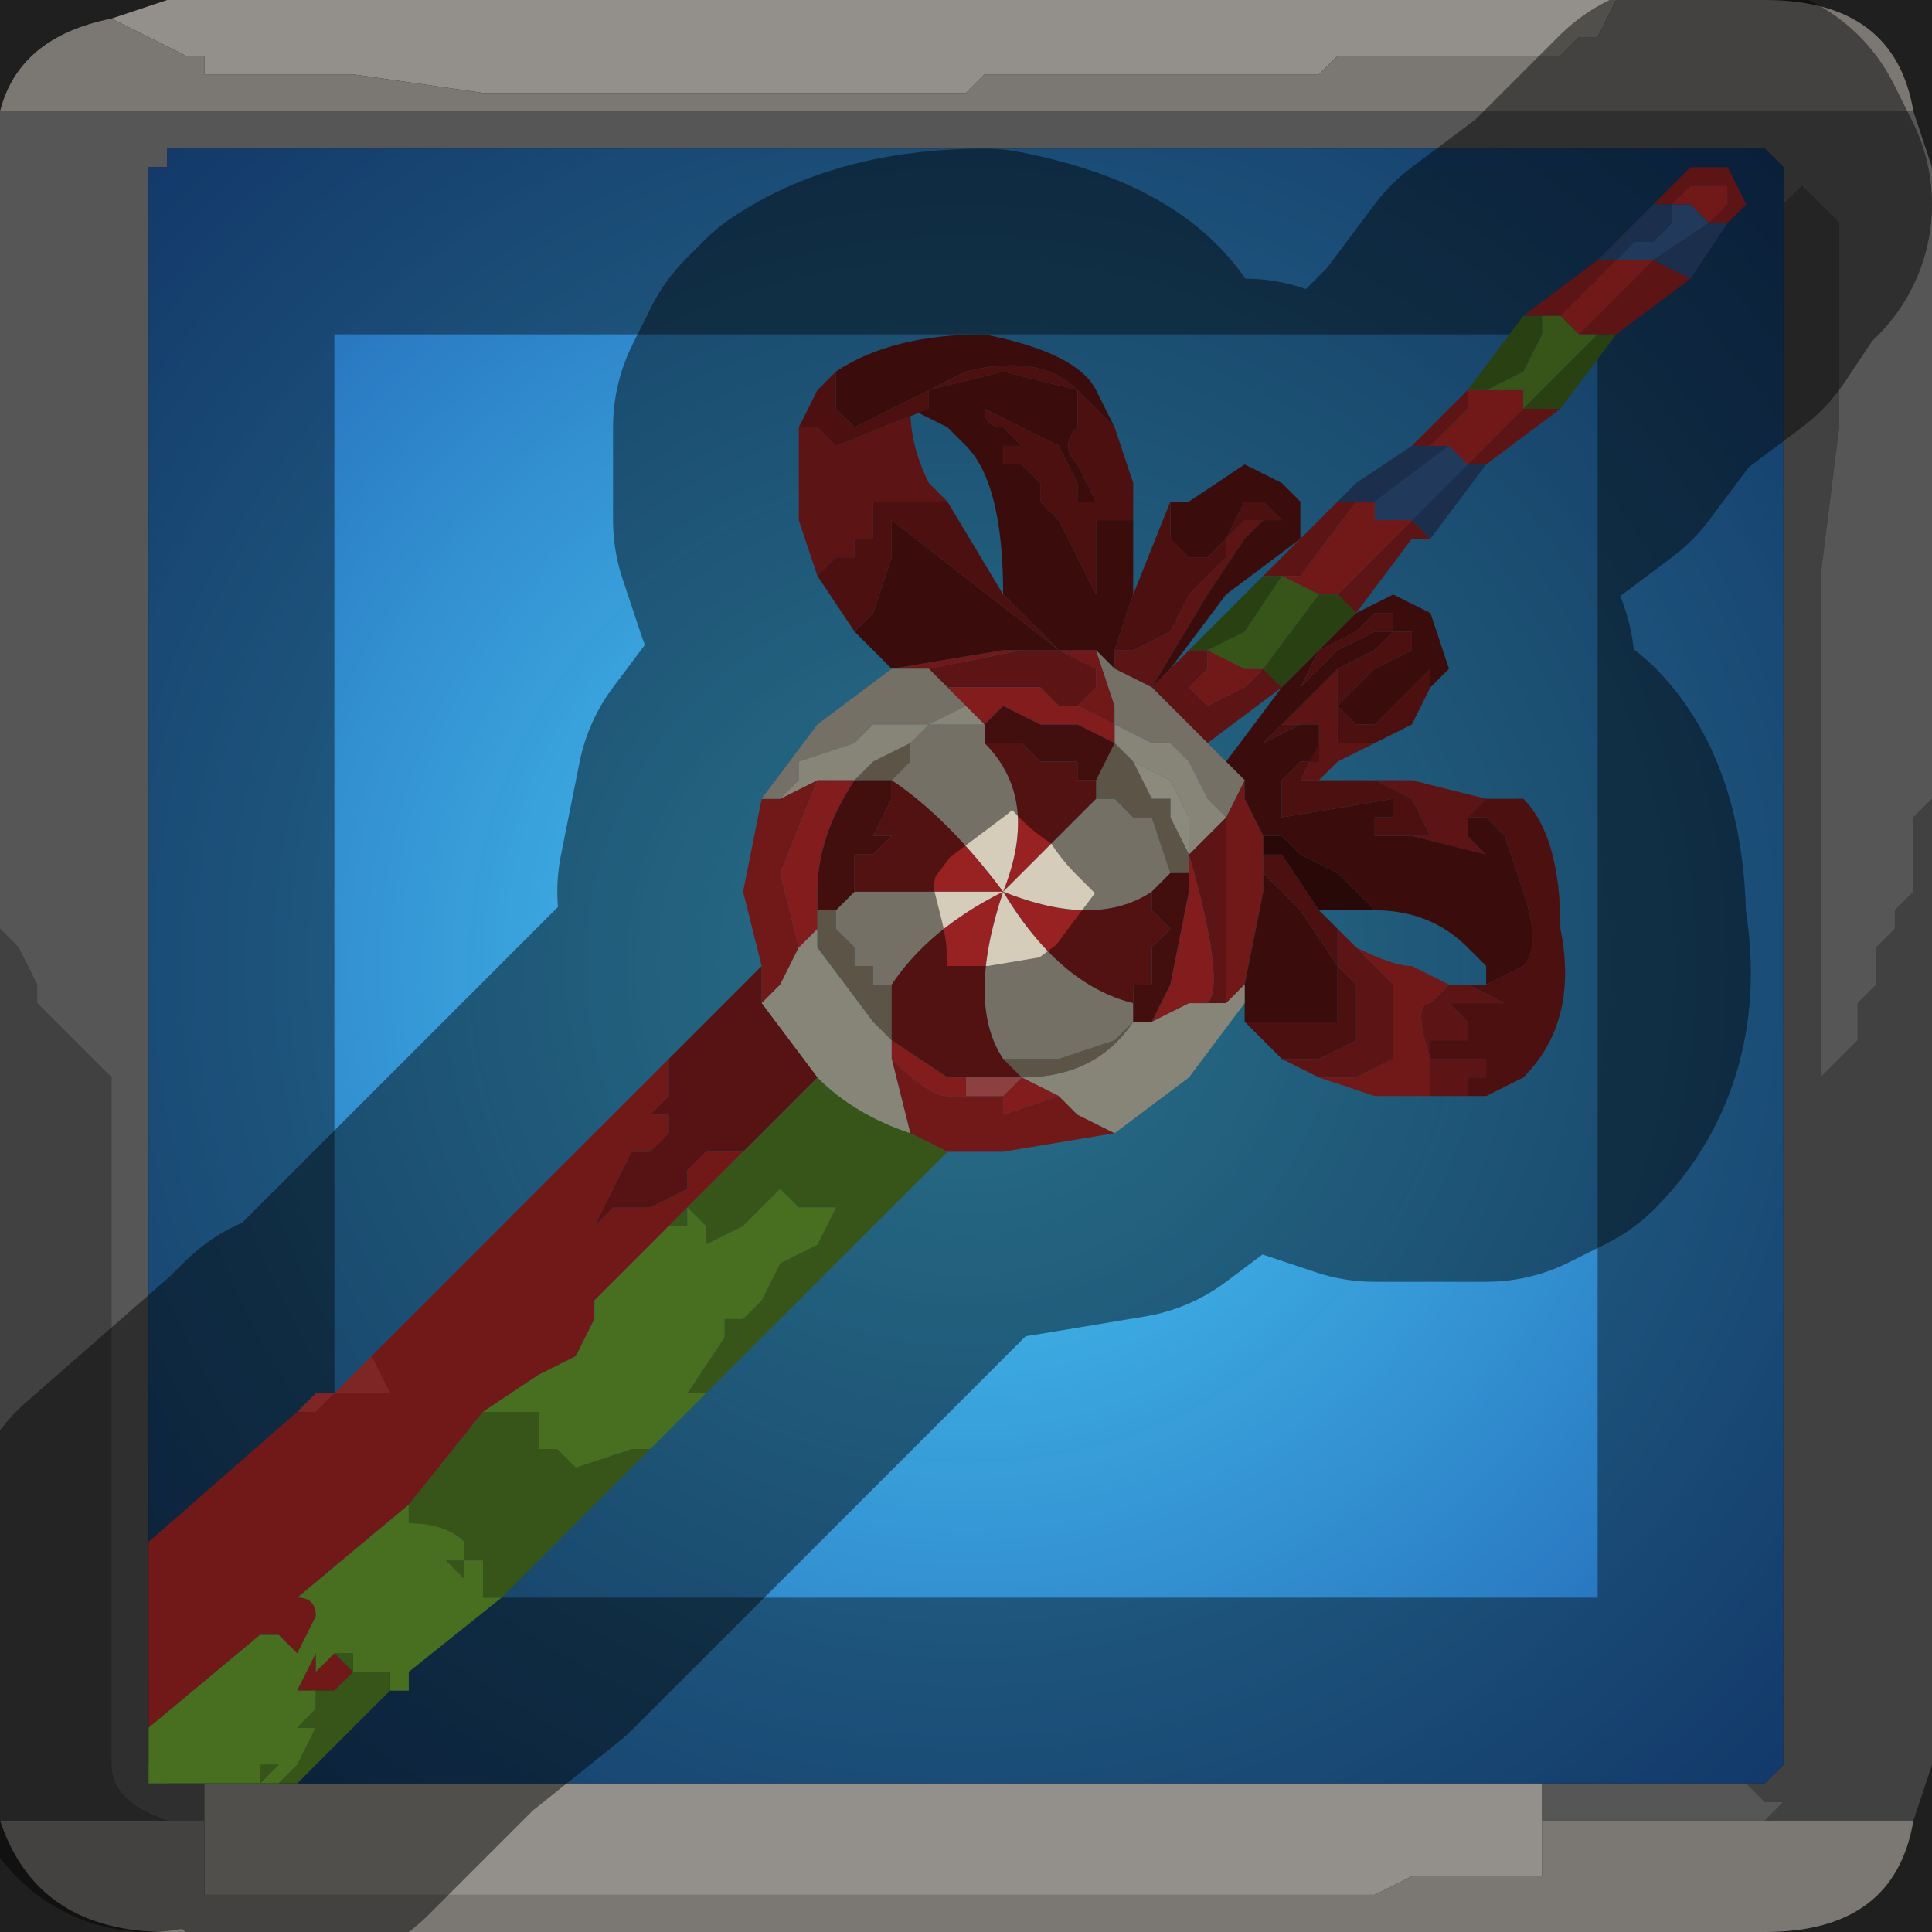 <?xml version="1.0" encoding="UTF-8" standalone="no"?>
<svg xmlns:xlink="http://www.w3.org/1999/xlink" height="5.2px" width="5.2px" xmlns="http://www.w3.org/2000/svg">
  <rect width="100%" height="100%" fill="#333333" stroke="none"/>
  <g transform="matrix(1.0, 0.0, 0.0, 1.0, 2.6, 2.6)">
    <path d="M1.75 -2.6 L1.7 -2.5 1.65 -2.5 1.65 -2.5 1.6 -2.45 1.5 -2.45 1.4 -2.45 1.0 -2.45 1.0 -2.45 0.95 -2.4 0.65 -2.4 0.3 -2.4 0.25 -2.4 0.05 -2.4 0.0 -2.35 -0.2 -2.35 -0.25 -2.35 -0.35 -2.35 -0.75 -2.35 -0.9 -2.35 -1.3 -2.35 -1.65 -2.4 -1.7 -2.4 -1.9 -2.4 -1.9 -2.4 -2.05 -2.4 -2.05 -2.45 -2.1 -2.45 -2.2 -2.5 -2.2 -2.5 -2.3 -2.55 -2.3 -2.55 -2.15 -2.6 1.75 -2.6 M-2.05 2.3 L-2.05 2.2 1.55 2.2 1.55 2.3 1.55 2.35 1.55 2.45 1.4 2.45 1.2 2.45 1.1 2.5 0.95 2.5 0.85 2.5 0.45 2.5 0.05 2.5 -0.05 2.5 -0.3 2.5 -0.65 2.5 -0.85 2.5 -1.25 2.5 -1.65 2.5 -2.0 2.5 -2.05 2.5 -2.05 2.4 -2.05 2.3 -2.0 2.3 -2.05 2.3" fill="#f5efe8" fill-rule="evenodd" stroke="none"/>
    <path d="M-2.3 -2.55 L-2.3 -2.55 -2.2 -2.5 -2.2 -2.5 -2.1 -2.45 -2.05 -2.45 -2.05 -2.4 -1.9 -2.4 -1.9 -2.4 -1.7 -2.4 -1.65 -2.4 -1.3 -2.35 -0.9 -2.35 -0.75 -2.35 -0.35 -2.35 -0.25 -2.35 -0.2 -2.35 0.0 -2.35 0.05 -2.4 0.25 -2.4 0.3 -2.4 0.65 -2.4 0.95 -2.4 1.0 -2.45 1.0 -2.45 1.4 -2.45 1.5 -2.45 1.6 -2.45 1.65 -2.5 1.65 -2.5 1.7 -2.5 1.75 -2.6 2.15 -2.6 Q2.5 -2.6 2.55 -2.3 L-2.6 -2.3 Q-2.55 -2.5 -2.3 -2.55 M2.55 2.3 Q2.5 2.6 2.15 2.6 L-2.15 2.6 Q-2.5 2.6 -2.6 2.3 L-2.15 2.3 -2.05 2.3 -2.0 2.3 -2.05 2.3 -2.05 2.4 -2.05 2.5 -2.0 2.5 -1.65 2.5 -1.25 2.5 -0.85 2.5 -0.65 2.5 -0.3 2.5 -0.05 2.5 0.05 2.5 0.45 2.5 0.85 2.5 0.95 2.5 1.1 2.5 1.2 2.45 1.4 2.45 1.55 2.45 1.55 2.35 1.55 2.3 2.15 2.3 2.55 2.3" fill="#cdc8c2" fill-rule="evenodd" stroke="none"/>
    <path d="M-2.6 -2.3 L2.55 -2.3 2.6 -2.15 2.6 -0.45 2.55 -0.4 2.55 -0.35 2.55 -0.3 2.55 -0.2 2.5 -0.15 2.5 -0.1 2.45 -0.05 2.45 0.05 2.4 0.1 2.4 0.2 2.3 0.3 2.3 -0.5 2.3 -1.05 2.35 -1.45 2.35 -2.0 2.25 -2.1 2.25 -2.1 2.2 -2.05 2.2 -2.05 2.2 -2.15 2.15 -2.2 -2.15 -2.2 -2.15 -2.15 -2.2 -2.15 -2.2 2.15 -2.15 2.2 -2.05 2.2 -2.05 2.3 -2.15 2.3 Q-2.3 2.25 -2.3 2.15 L-2.3 0.3 -2.3 0.3 -2.4 0.2 -2.45 0.15 -2.5 0.1 -2.5 0.05 -2.55 -0.05 -2.6 -0.1 -2.6 -2.3 M1.55 2.2 L2.1 2.2 2.15 2.25 2.2 2.25 2.15 2.3 1.55 2.3 1.55 2.2" fill="#d4d4d4" fill-opacity="0.569" fill-rule="evenodd" stroke="none"/>
    <path d="M2.2 -2.05 L2.2 -2.05 2.25 -2.1 2.25 -2.1 2.35 -2.0 2.35 -1.45 2.3 -1.05 2.3 -0.5 2.3 0.3 2.4 0.2 2.4 0.1 2.45 0.05 2.45 -0.05 2.5 -0.1 2.5 -0.15 2.55 -0.2 2.55 -0.3 2.55 -0.35 2.55 -0.4 2.6 -0.45 2.6 2.15 2.55 2.3 2.15 2.3 2.2 2.25 2.15 2.25 2.1 2.2 2.15 2.2 2.2 2.15 2.2 -2.05 M-2.6 2.3 L-2.6 -0.1 -2.55 -0.05 -2.5 0.05 -2.5 0.1 -2.45 0.15 -2.4 0.2 -2.3 0.3 -2.3 0.3 -2.3 2.15 Q-2.3 2.25 -2.15 2.3 L-2.6 2.3" fill="#989898" fill-opacity="0.569" fill-rule="evenodd" stroke="none"/>
    <path d="M-2.15 -2.2 L2.15 -2.2 2.2 -2.15 2.2 -2.05 2.2 2.15 2.15 2.2 2.1 2.2 1.55 2.2 -2.05 2.2 -2.15 2.2 -2.2 2.15 -2.2 -2.15 -2.15 -2.15 -2.15 -2.2" fill="url(#gradient0)" fill-rule="evenodd" stroke="none"/>
    <path d="M1.75 -2.6 L-2.15 -2.6 -2.3 -2.55 Q-2.55 -2.5 -2.6 -2.3 L-2.6 -0.1 -2.6 2.3 Q-2.5 2.6 -2.15 2.6 L2.15 2.6 Q2.5 2.6 2.55 2.3 L2.6 2.15 2.6 -0.45 2.6 -2.15 2.55 -2.3 Q2.5 -2.6 2.15 -2.6 L1.75 -2.6 M-2.15 -2.2 L2.15 -2.2 2.2 -2.15 2.2 -2.05 2.2 2.15 2.15 2.2 2.1 2.2 1.55 2.2 -2.05 2.2 -2.15 2.2 -2.2 2.15 -2.2 -2.15" fill="none" stroke="#000000" stroke-linecap="round" stroke-linejoin="round" stroke-opacity="0.4" stroke-width="1.0"/>
    <path d="M1.85 -2.05 L1.95 -2.15 2.0 -2.15 2.05 -2.15 2.1 -2.05 2.1 -2.05 2.05 -2.0 2.0 -2.0 2.05 -2.05 2.05 -2.1 1.95 -2.1 1.95 -2.1 1.9 -2.05 1.9 -2.05 1.85 -2.05 M1.95 -1.85 L1.75 -1.7 1.7 -1.7 1.65 -1.7 1.85 -1.9 1.85 -1.9 1.95 -1.85 M1.6 -1.5 L1.4 -1.35 1.35 -1.35 1.4 -1.4 1.5 -1.5 1.5 -1.55 1.5 -1.5 1.6 -1.5 M1.25 -1.15 L1.2 -1.15 1.05 -0.95 1.0 -1.0 1.1 -1.1 1.2 -1.2 1.2 -1.2 1.25 -1.15 M0.85 -0.75 L0.65 -0.6 0.6 -0.65 0.6 -0.65 0.5 -0.75 0.6 -0.85 0.65 -0.85 0.65 -0.85 0.65 -0.8 0.6 -0.75 Q0.6 -0.75 0.65 -0.7 L0.65 -0.7 0.75 -0.75 0.75 -0.75 0.8 -0.8 0.85 -0.75 M1.1 -0.6 L1.0 -0.55 0.95 -0.5 0.95 -0.5 0.9 -0.5 0.9 -0.5 0.95 -0.6 0.95 -0.65 0.85 -0.65 0.8 -0.6 0.9 -0.7 1.0 -0.8 1.0 -0.65 1.0 -0.6 1.05 -0.6 1.1 -0.6 1.1 -0.6 M1.05 -0.5 L1.2 -0.5 1.4 -0.45 1.4 -0.45 1.35 -0.4 1.35 -0.35 1.4 -0.3 1.2 -0.35 1.25 -0.35 1.2 -0.45 1.1 -0.5 1.05 -0.5 1.05 -0.5 M1.4 0.35 L1.25 0.35 1.25 0.25 Q1.2 0.1 1.25 0.1 L1.3 0.05 1.35 0.05 1.45 0.1 1.35 0.1 1.25 0.1 1.3 0.1 1.35 0.15 1.4 0.15 1.35 0.15 1.35 0.2 1.4 0.2 1.35 0.2 1.3 0.2 1.25 0.2 1.25 0.25 1.3 0.25 1.4 0.25 1.4 0.3 1.35 0.3 1.35 0.35 1.4 0.35 M0.95 0.3 L0.85 0.25 0.95 0.25 1.05 0.2 1.05 0.15 1.05 0.05 1.0 0.0 1.0 -0.1 1.05 -0.05 1.05 -0.05 1.1 0.0 1.15 0.05 1.15 0.2 1.15 0.25 1.05 0.3 1.0 0.3 0.95 0.3 M-0.4 -1.05 L-0.45 -1.2 Q-0.45 -1.35 -0.45 -1.45 L-0.4 -1.45 -0.4 -1.45 -0.35 -1.4 -0.1 -1.5 -0.15 -1.5 Q-0.15 -1.4 -0.1 -1.3 L-0.05 -1.25 -0.1 -1.25 -0.25 -1.25 -0.25 -1.15 -0.3 -1.15 -0.3 -1.2 -0.3 -1.15 Q-0.3 -1.1 -0.3 -1.1 L-0.35 -1.1 -0.35 -1.15 -0.35 -1.1 -0.4 -1.05 M0.8 -1.05 L1.0 -1.25 1.05 -1.25 0.9 -1.05 0.85 -1.05 0.8 -1.05 M1.2 -1.4 L1.35 -1.55 1.4 -1.55 1.35 -1.55 1.35 -1.5 1.3 -1.45 1.25 -1.4 1.2 -1.4 M1.5 -1.75 L1.7 -1.9 1.75 -1.9 1.75 -1.9 1.6 -1.75 1.6 -1.75 1.55 -1.75 1.5 -1.75 M0.4 -0.8 L0.4 -0.85 0.45 -0.85 0.55 -0.9 0.6 -1.0 0.7 -1.1 0.7 -1.15 0.75 -1.2 0.8 -1.2 0.75 -1.15 0.65 -1.0 0.5 -0.75 0.4 -0.8 M0.85 -1.05 L0.85 -1.05 M-0.1 -0.8 L0.15 -0.85 0.25 -0.85 0.35 -0.8 0.35 -0.75 0.3 -0.7 0.25 -0.7 0.2 -0.75 0.1 -0.75 -0.05 -0.75 -0.1 -0.8 M0.7 -0.4 L0.7 -0.4 0.7 -0.1 0.7 0.1 0.65 0.1 Q0.7 0.05 0.6 -0.3 L0.7 -0.4 M1.35 -0.35 L1.35 -0.35 1.35 -0.35 1.35 -0.35" fill="#a82424" fill-rule="evenodd" stroke="none"/>
    <path d="M1.75 -1.9 L1.75 -1.9 1.8 -1.95 1.85 -1.95 1.9 -2.0 1.9 -2.05 1.95 -2.05 2.0 -2.0 1.85 -1.9 1.8 -1.9 1.75 -1.9 M1.85 -1.9 L1.85 -1.9 M1.3 -1.4 L1.3 -1.4 1.35 -1.35 1.2 -1.2 1.1 -1.2 1.1 -1.25 1.3 -1.4" fill="#3c69a8" fill-rule="evenodd" stroke="none"/>
    <path d="M2.05 -2.0 L1.95 -1.85 1.85 -1.9 2.0 -2.0 2.05 -2.0 M1.4 -1.35 L1.25 -1.15 1.2 -1.2 1.35 -1.35 1.4 -1.35 M1.0 -1.25 L1.05 -1.3 1.2 -1.4 1.25 -1.4 1.3 -1.4 1.1 -1.25 1.05 -1.25 1.0 -1.25 M1.7 -1.9 L1.85 -2.05 1.9 -2.05 1.9 -2.0 1.85 -1.95 1.8 -1.95 1.75 -1.9 1.7 -1.9 M2.0 -2.0 L2.0 -2.0" fill="#31568a" fill-rule="evenodd" stroke="none"/>
    <path d="M1.25 0.35 L1.1 0.35 0.95 0.3 1.0 0.3 1.05 0.3 1.15 0.25 1.15 0.2 1.15 0.05 1.1 0.0 1.05 -0.05 1.05 -0.05 Q1.15 0.0 1.2 0.0 L1.3 0.05 1.25 0.1 Q1.2 0.1 1.25 0.25 L1.25 0.35 M0.4 0.45 L0.1 0.5 -0.05 0.5 -0.15 0.45 -0.2 0.25 Q-0.1 0.35 -0.05 0.35 L0.05 0.35 0.1 0.35 0.1 0.4 0.25 0.35 0.3 0.4 0.4 0.45 M-2.2 2.05 L-2.2 1.55 -1.8 1.2 -1.75 1.2 -1.7 1.15 -1.65 1.15 -1.65 1.15 -1.6 1.15 -1.55 1.15 -1.55 1.15 -1.6 1.05 -1.65 1.1 -1.65 1.1 -0.8 0.25 -0.8 0.25 -0.8 0.35 -0.85 0.4 -0.85 0.4 -0.8 0.4 -0.8 0.45 -0.85 0.5 -0.9 0.5 -0.95 0.6 -1.0 0.7 -0.95 0.65 -0.9 0.65 -0.85 0.65 -0.75 0.6 -0.75 0.6 -0.75 0.55 -0.75 0.55 -0.7 0.5 -0.6 0.5 -0.6 0.5 -0.65 0.55 -0.8 0.7 -1.0 0.9 -1.0 0.95 -1.05 1.05 -1.15 1.1 -1.3 1.2 -1.5 1.45 -1.8 1.7 Q-1.75 1.7 -1.75 1.75 L-1.8 1.85 -1.75 1.85 -1.75 1.9 -1.7 1.85 -1.7 1.85 -1.65 1.9 -1.7 1.95 -1.7 1.95 -1.75 1.95 -1.8 1.95 -1.75 1.85 -1.8 1.85 -1.8 1.85 -1.85 1.8 -1.9 1.8 -1.9 1.8 -2.2 2.05 M-0.55 0.0 L-0.6 -0.2 -0.55 -0.45 -0.5 -0.45 -0.4 -0.5 -0.5 -0.25 -0.45 -0.05 -0.5 0.05 -0.55 0.1 -0.55 0.0 M1.9 -2.05 L1.9 -2.05 1.95 -2.1 1.95 -2.1 2.05 -2.1 2.05 -2.05 2.0 -2.0 1.95 -2.05 1.9 -2.05 M1.75 -1.9 L1.8 -1.9 1.85 -1.9 1.65 -1.7 1.65 -1.7 1.6 -1.75 1.6 -1.75 1.75 -1.9 M2.0 -2.0 L2.0 -2.0 M1.4 -1.55 L1.45 -1.55 1.5 -1.55 1.5 -1.5 1.4 -1.4 1.35 -1.35 1.3 -1.4 1.3 -1.4 1.25 -1.4 1.3 -1.45 1.35 -1.5 1.35 -1.55 1.4 -1.55 M0.25 -0.85 L0.35 -0.85 0.4 -0.7 0.4 -0.65 0.4 -0.65 0.3 -0.7 0.25 -0.7 0.3 -0.7 0.35 -0.75 0.35 -0.8 0.25 -0.85 0.15 -0.85 -0.1 -0.8 -0.15 -0.8 -0.2 -0.8 0.1 -0.85 0.25 -0.85 0.25 -0.85 M0.65 -0.85 L0.75 -0.8 0.8 -0.8 0.75 -0.75 0.75 -0.75 0.65 -0.7 0.65 -0.7 Q0.6 -0.75 0.6 -0.75 L0.65 -0.8 0.65 -0.85 M0.95 -1.0 L0.95 -1.0 0.85 -1.05 0.9 -1.05 1.05 -1.25 1.1 -1.25 1.1 -1.2 1.2 -1.2 1.2 -1.2 1.1 -1.1 1.0 -1.0 0.95 -1.0 M0.75 -0.5 L0.75 -0.45 0.8 -0.35 0.8 -0.2 0.75 0.05 0.7 0.1 0.7 -0.1 0.7 -0.4 0.75 -0.5 M0.4 -0.65 L0.4 -0.65" fill="#cd2d2d" fill-rule="evenodd" stroke="none"/>
    <path d="M-0.05 0.5 L-0.7 1.15 -0.75 1.15 -0.65 1.0 -0.65 0.95 -0.6 0.95 -0.6 0.95 -0.55 0.9 -0.5 0.8 -0.4 0.75 -0.35 0.65 -0.35 0.65 -0.35 0.65 -0.4 0.65 -0.45 0.65 -0.5 0.7 -0.45 0.65 -0.5 0.6 -0.5 0.6 -0.6 0.7 -0.7 0.75 -0.7 0.7 -0.75 0.65 -0.75 0.7 -0.8 0.7 -0.65 0.55 -0.4 0.3 Q-0.3 0.4 -0.15 0.45 L-0.05 0.5 M-0.85 1.3 L-1.25 1.7 -1.3 1.7 -1.3 1.6 -1.35 1.6 -1.35 1.65 -1.4 1.6 -1.35 1.6 Q-1.35 1.55 -1.35 1.55 -1.4 1.5 -1.5 1.5 L-1.5 1.45 -1.3 1.2 -1.25 1.2 -1.15 1.2 -1.15 1.3 -1.1 1.3 -1.05 1.35 -0.9 1.3 -0.85 1.3 M-1.5 1.9 L-1.8 2.2 -1.85 2.2 -1.85 2.2 -1.8 2.15 -1.75 2.05 -1.8 2.05 -1.75 2.0 -1.75 1.95 -1.75 1.95 -1.7 1.95 -1.7 1.95 -1.65 1.9 -1.7 1.85 -1.65 1.85 -1.65 1.9 -1.6 1.9 -1.6 1.9 -1.55 1.9 -1.55 1.95 -1.5 1.95 -1.5 1.9 M-1.9 2.2 L-1.9 2.2 -1.9 2.15 -1.85 2.15 -1.9 2.2 -1.9 2.2 M1.4 -1.55 L1.5 -1.6 1.55 -1.7 1.55 -1.75 1.6 -1.75 1.65 -1.7 1.65 -1.7 1.7 -1.7 1.5 -1.5 1.5 -1.55 1.45 -1.55 1.4 -1.55 M0.85 -1.05 L0.85 -1.05 0.95 -1.0 0.95 -1.0 0.8 -0.8 0.75 -0.8 0.65 -0.85 0.75 -0.9 0.85 -1.05 M0.65 -0.85 L0.65 -0.85" fill="#649a2b" fill-rule="evenodd" stroke="none"/>
    <path d="M1.75 -1.7 L1.6 -1.5 1.5 -1.5 1.7 -1.7 1.75 -1.7 M1.05 -0.95 L0.85 -0.75 0.8 -0.8 0.95 -1.0 1.0 -1.0 1.05 -0.95 M0.6 -0.85 L0.8 -1.05 0.85 -1.05 0.75 -0.9 0.65 -0.85 0.6 -0.85 M1.35 -1.55 L1.5 -1.75 1.55 -1.75 1.55 -1.7 1.5 -1.6 1.4 -1.55 1.35 -1.55" fill="#4b7420" fill-rule="evenodd" stroke="none"/>
    <path d="M0.7 -0.55 L0.85 -0.75 0.9 -0.8 1.05 -0.95 1.15 -1.0 1.25 -0.95 1.3 -0.8 1.25 -0.75 1.25 -0.8 1.15 -0.7 1.1 -0.65 1.05 -0.65 1.05 -0.65 1.0 -0.7 1.05 -0.75 1.1 -0.8 1.2 -0.85 1.2 -0.9 Q1.15 -0.9 1.15 -0.9 L1.15 -0.95 1.1 -0.95 1.05 -0.9 0.95 -0.85 0.9 -0.75 0.9 -0.75 0.95 -0.8 1.0 -0.85 1.1 -0.9 1.15 -0.9 1.1 -0.85 1.1 -0.85 1.0 -0.8 0.9 -0.7 0.8 -0.6 0.9 -0.65 0.95 -0.65 0.95 -0.55 0.9 -0.55 0.85 -0.5 0.85 -0.4 1.15 -0.45 1.15 -0.45 1.15 -0.4 1.1 -0.4 1.1 -0.35 1.15 -0.35 1.2 -0.35 1.15 -0.35 1.2 -0.35 1.4 -0.3 1.35 -0.35 1.35 -0.4 1.4 -0.4 1.45 -0.35 1.5 -0.2 Q1.55 -0.05 1.5 0.0 L1.4 0.05 1.4 0.0 1.35 -0.05 Q1.25 -0.15 1.1 -0.15 L1.0 -0.25 0.9 -0.3 0.9 -0.3 0.85 -0.35 0.85 -0.35 0.8 -0.35 0.8 -0.35 0.8 -0.3 0.8 -0.25 0.85 -0.2 0.85 -0.2 0.9 -0.15 1.0 0.0 Q1.0 0.1 1.0 0.15 L0.85 0.15 0.75 0.15 0.75 0.1 0.75 0.05 0.8 -0.2 0.8 -0.35 0.75 -0.45 0.75 -0.5 0.7 -0.55 0.8 -0.6 0.7 -0.55 0.7 -0.55 M-0.2 -0.8 L-0.2 -0.8 -0.25 -0.85 -0.25 -0.85 -0.3 -0.9 -0.3 -0.9 -0.25 -0.95 -0.2 -1.1 -0.2 -1.2 0.25 -0.85 0.25 -0.85 0.2 -0.9 0.1 -1.0 0.1 -1.0 Q0.1 -1.3 0.0 -1.4 L-0.05 -1.45 -0.15 -1.5 -0.1 -1.5 -0.1 -1.55 0.1 -1.6 0.3 -1.55 0.3 -1.45 Q0.25 -1.4 0.3 -1.35 L0.35 -1.25 0.3 -1.25 0.3 -1.3 0.25 -1.4 0.05 -1.5 0.05 -1.5 Q0.05 -1.45 0.1 -1.45 L0.15 -1.4 0.15 -1.4 0.1 -1.4 0.1 -1.35 0.15 -1.35 0.2 -1.3 Q0.2 -1.25 0.2 -1.25 L0.25 -1.2 0.3 -1.1 0.35 -1.0 0.35 -1.2 0.4 -1.2 0.45 -1.2 0.45 -1.0 0.4 -0.85 0.4 -0.8 0.35 -0.85 0.25 -0.85 0.1 -0.85 -0.2 -0.8 M-0.35 -1.6 Q-0.2 -1.7 0.05 -1.7 0.3 -1.65 0.35 -1.55 L0.4 -1.45 0.4 -1.45 0.35 -1.5 0.3 -1.55 Q0.2 -1.65 0.0 -1.6 L-0.3 -1.45 -0.35 -1.5 -0.35 -1.6 M0.55 -1.25 L0.6 -1.25 0.75 -1.35 0.85 -1.3 0.9 -1.25 0.9 -1.15 0.7 -1.0 0.55 -0.8 0.5 -0.75 0.65 -1.0 0.75 -1.15 0.8 -1.2 0.8 -1.2 0.85 -1.2 0.8 -1.25 0.75 -1.25 0.7 -1.15 0.65 -1.1 0.6 -1.1 0.55 -1.15 Q0.55 -1.2 0.55 -1.25 M0.45 -1.0 L0.45 -1.0 M0.5 -0.75 L0.5 -0.75 M1.35 -0.35 L1.4 -0.35 1.35 -0.35 1.35 -0.35 1.35 -0.35" fill="#691616" fill-rule="evenodd" stroke="none"/>
    <path d="M1.25 -0.75 L1.2 -0.65 1.1 -0.6 1.1 -0.6 1.05 -0.6 1.0 -0.6 1.0 -0.65 1.0 -0.8 1.1 -0.85 1.1 -0.85 1.15 -0.9 1.1 -0.9 1.0 -0.85 0.95 -0.8 0.9 -0.75 0.9 -0.75 0.95 -0.85 1.05 -0.9 1.1 -0.95 1.15 -0.95 1.15 -0.9 Q1.15 -0.9 1.2 -0.9 L1.2 -0.85 1.1 -0.8 1.05 -0.75 1.0 -0.7 1.05 -0.65 1.05 -0.65 1.1 -0.65 1.15 -0.7 1.25 -0.8 1.25 -0.75 M0.95 -0.5 L1.05 -0.5 1.05 -0.5 1.1 -0.5 1.2 -0.45 1.25 -0.35 1.2 -0.35 1.15 -0.35 1.2 -0.35 1.15 -0.35 1.1 -0.35 1.1 -0.4 1.15 -0.4 1.15 -0.45 1.15 -0.45 0.85 -0.4 0.85 -0.5 0.9 -0.55 0.95 -0.55 0.95 -0.65 0.9 -0.65 0.8 -0.6 0.7 -0.55 0.7 -0.55 0.8 -0.6 0.85 -0.65 0.95 -0.65 0.95 -0.6 0.9 -0.5 0.9 -0.5 0.95 -0.5 M1.4 -0.45 L1.5 -0.45 Q1.6 -0.35 1.6 -0.1 1.65 0.15 1.5 0.3 L1.4 0.35 1.35 0.35 1.35 0.3 1.4 0.3 1.4 0.25 1.3 0.25 1.25 0.25 1.25 0.2 1.3 0.2 1.35 0.2 1.4 0.2 1.35 0.2 1.35 0.15 1.4 0.15 1.35 0.15 1.3 0.1 1.25 0.1 1.35 0.1 1.45 0.1 1.35 0.05 1.4 0.05 1.5 0.0 Q1.55 -0.05 1.5 -0.2 L1.45 -0.35 1.4 -0.4 1.35 -0.4 1.4 -0.45 1.4 -0.45 M0.85 0.25 L0.8 0.2 0.75 0.15 0.85 0.15 1.0 0.15 Q1.0 0.1 1.0 0.0 L0.9 -0.15 0.85 -0.2 0.85 -0.2 0.8 -0.25 0.8 -0.3 0.85 -0.3 0.95 -0.15 0.95 -0.15 1.0 -0.1 1.0 0.0 1.05 0.05 1.05 0.15 1.05 0.2 0.95 0.25 0.85 0.25 M-0.3 -0.9 L-0.4 -1.05 -0.35 -1.1 -0.35 -1.15 -0.35 -1.1 -0.3 -1.1 Q-0.3 -1.1 -0.3 -1.15 L-0.3 -1.2 -0.3 -1.15 -0.25 -1.15 -0.25 -1.25 -0.1 -1.25 -0.05 -1.25 0.1 -1.0 0.1 -1.0 0.2 -0.9 0.25 -0.85 0.25 -0.85 0.25 -0.85 -0.2 -1.2 -0.2 -1.1 -0.25 -0.95 -0.3 -0.9 -0.3 -0.9 M-0.45 -1.45 L-0.4 -1.55 -0.35 -1.6 -0.35 -1.5 -0.3 -1.45 0.0 -1.6 Q0.2 -1.65 0.3 -1.55 L0.35 -1.5 0.4 -1.45 0.4 -1.45 0.45 -1.3 0.45 -1.2 0.4 -1.2 0.35 -1.2 0.35 -1.0 0.3 -1.1 0.25 -1.2 0.2 -1.25 Q0.2 -1.25 0.2 -1.3 L0.15 -1.35 0.1 -1.35 0.1 -1.4 0.15 -1.4 0.15 -1.4 0.1 -1.45 Q0.05 -1.45 0.05 -1.5 L0.05 -1.5 0.25 -1.4 0.3 -1.3 0.3 -1.25 0.35 -1.25 0.3 -1.35 Q0.25 -1.4 0.3 -1.45 L0.3 -1.55 0.1 -1.6 -0.1 -1.55 -0.1 -1.5 -0.35 -1.4 -0.4 -1.45 -0.4 -1.45 -0.45 -1.45 M0.45 -1.0 L0.55 -1.25 Q0.55 -1.2 0.55 -1.15 L0.6 -1.1 0.65 -1.1 0.7 -1.15 0.75 -1.25 0.8 -1.25 0.85 -1.2 0.8 -1.2 0.8 -1.2 0.75 -1.2 0.7 -1.15 0.7 -1.1 0.6 -1.0 0.55 -0.9 0.45 -0.85 0.4 -0.85 0.45 -1.0 0.45 -1.0 M1.35 -0.35 L1.4 -0.35 1.35 -0.35 1.35 -0.35" fill="#8c1e1e" fill-rule="evenodd" stroke="none"/>
    <path d="M0.8 -0.3 L0.8 -0.35 0.8 -0.35 0.85 -0.35 0.85 -0.35 0.9 -0.3 0.9 -0.3 1.0 -0.25 1.1 -0.15 0.95 -0.15 0.95 -0.15 0.85 -0.3 0.8 -0.3" fill="#4a0f0f" fill-rule="evenodd" stroke="none"/>
    <path d="M0.65 -0.6 L0.7 -0.55 0.75 -0.5 0.7 -0.4 0.65 -0.45 0.6 -0.55 0.6 -0.55 0.55 -0.6 0.5 -0.6 0.4 -0.65 0.4 -0.7 0.35 -0.85 0.4 -0.8 0.5 -0.75 0.5 -0.75 0.6 -0.65 0.6 -0.65 0.65 -0.6 M-0.55 -0.45 L-0.4 -0.65 -0.2 -0.8 -0.15 -0.8 -0.1 -0.8 -0.05 -0.75 0.0 -0.7 -0.1 -0.65 -0.15 -0.65 -0.2 -0.65 -0.25 -0.65 -0.3 -0.6 -0.45 -0.55 -0.45 -0.5 -0.5 -0.45 -0.55 -0.45 M0.7 -0.4 L0.7 -0.4 M0.5 -0.75 L0.5 -0.75 M0.35 -0.45 L0.35 -0.5 0.35 -0.45 0.4 -0.45 0.45 -0.4 0.5 -0.4 0.5 -0.4 0.55 -0.25 0.5 -0.2 Q0.35 -0.1 0.1 -0.2 L0.1 -0.2 0.35 -0.45 M0.05 -0.6 Q0.2 -0.45 0.1 -0.2 -0.1 -0.1 -0.2 0.05 L-0.2 0.05 -0.25 0.05 -0.25 0.0 -0.25 0.0 -0.3 0.0 -0.3 0.0 -0.3 -0.05 -0.35 -0.1 -0.35 -0.15 -0.3 -0.2 0.05 -0.2 0.1 -0.2 Q-0.05 -0.4 -0.2 -0.5 L-0.15 -0.55 -0.15 -0.6 -0.1 -0.65 0.05 -0.65 0.05 -0.6 M0.1 0.25 Q0.0 0.1 0.1 -0.2 0.25 0.05 0.45 0.1 L0.45 0.15 0.4 0.2 0.25 0.25 0.1 0.25 M0.7 -0.55 L0.7 -0.55 0.7 -0.55" fill="#d6ccba" fill-rule="evenodd" stroke="none"/>
    <path d="M0.75 0.1 L0.6 0.3 0.4 0.45 0.3 0.4 0.25 0.35 0.15 0.3 Q0.35 0.3 0.45 0.15 L0.5 0.15 0.6 0.1 0.65 0.1 0.7 0.1 0.75 0.05 0.75 0.1 M0.4 -0.65 L0.4 -0.65 0.5 -0.6 0.55 -0.6 0.6 -0.55 0.6 -0.55 0.65 -0.45 0.7 -0.4 0.6 -0.3 0.6 -0.4 0.55 -0.5 0.45 -0.55 0.4 -0.6 0.4 -0.65 M0.0 -0.7 L0.05 -0.65 -0.1 -0.65 -0.15 -0.6 -0.25 -0.55 -0.3 -0.5 -0.4 -0.5 -0.5 -0.45 -0.45 -0.5 -0.45 -0.55 -0.3 -0.6 -0.25 -0.65 -0.2 -0.65 -0.15 -0.65 -0.1 -0.65 0.0 -0.7 M-0.4 -0.15 L-0.4 -0.05 -0.25 0.15 -0.2 0.2 -0.2 0.25 -0.15 0.45 Q-0.3 0.4 -0.4 0.3 L-0.55 0.1 -0.5 0.05 -0.45 -0.05 -0.4 -0.1 -0.4 -0.15" fill="#f5f3da" fill-rule="evenodd" stroke="none"/>
    <path d="M0.25 -0.7 L0.3 -0.7 0.4 -0.65 0.4 -0.65 0.4 -0.6 0.4 -0.6 0.3 -0.65 0.2 -0.65 0.2 -0.65 0.1 -0.7 0.05 -0.65 0.0 -0.7 -0.05 -0.75 0.1 -0.75 0.2 -0.75 0.25 -0.7 M0.4 -0.6 L0.4 -0.6 M0.6 -0.25 L0.6 -0.3 Q0.7 0.05 0.65 0.1 L0.6 0.1 0.5 0.15 0.55 0.05 0.6 -0.2 0.6 -0.25 M-0.2 0.2 L-0.05 0.3 -0.05 0.3 0.0 0.3 0.0 0.35 0.05 0.35 -0.05 0.35 Q-0.1 0.35 -0.2 0.25 L-0.2 0.2 M0.15 0.3 L0.25 0.35 0.1 0.4 0.1 0.35 0.15 0.3 M-0.4 -0.5 L-0.3 -0.5 Q-0.4 -0.35 -0.4 -0.2 L-0.4 -0.15 -0.4 -0.1 -0.45 -0.05 -0.5 -0.25 -0.4 -0.5" fill="#ee3434" fill-rule="evenodd" stroke="none"/>
    <path d="M0.4 -0.6 L0.4 -0.6 0.45 -0.55 0.55 -0.5 0.6 -0.4 0.6 -0.3 0.55 -0.4 0.55 -0.45 0.5 -0.45 0.45 -0.55 0.4 -0.6 M0.6 -0.25 L0.6 -0.3 0.6 -0.25" fill="#fffce2" fill-rule="evenodd" stroke="none"/>
    <path d="M0.4 -0.6 L0.45 -0.55 0.5 -0.45 0.55 -0.45 0.55 -0.4 0.6 -0.3 0.6 -0.25 0.6 -0.25 Q0.55 -0.25 0.55 -0.25 L0.5 -0.4 0.5 -0.4 0.45 -0.4 0.4 -0.45 0.35 -0.45 0.35 -0.5 0.35 -0.5 0.4 -0.6 M-0.35 -0.15 L-0.35 -0.1 -0.3 -0.05 -0.3 0.0 -0.3 0.0 -0.25 0.0 -0.25 0.0 -0.25 0.05 -0.2 0.05 -0.2 0.05 -0.2 0.2 -0.25 0.15 -0.4 -0.05 -0.4 -0.15 -0.35 -0.15 M0.15 0.3 L0.1 0.25 0.25 0.25 0.4 0.2 0.45 0.15 0.5 0.15 0.45 0.15 Q0.35 0.3 0.15 0.3 M-0.3 -0.5 L-0.25 -0.55 -0.15 -0.6 -0.15 -0.55 -0.2 -0.5 -0.3 -0.5" fill="#a89981" fill-rule="evenodd" stroke="none"/>
    <path d="M0.05 -0.65 L0.1 -0.7 0.2 -0.65 0.2 -0.65 0.3 -0.65 0.4 -0.6 0.4 -0.6 0.35 -0.5 0.35 -0.5 0.3 -0.5 0.3 -0.5 0.3 -0.55 0.2 -0.55 0.15 -0.6 0.1 -0.6 0.05 -0.6 0.05 -0.65 M0.35 -0.45 L0.35 -0.5 0.35 -0.45 M-0.3 -0.2 L-0.35 -0.15 -0.4 -0.15 -0.4 -0.2 Q-0.4 -0.35 -0.3 -0.5 L-0.2 -0.5 -0.2 -0.45 -0.2 -0.45 -0.25 -0.35 -0.2 -0.35 -0.25 -0.3 -0.3 -0.3 -0.3 -0.2 M0.5 -0.2 L0.55 -0.25 Q0.55 -0.25 0.6 -0.25 L0.6 -0.25 0.6 -0.2 0.55 0.05 0.5 0.15 0.45 0.15 0.45 0.1 0.45 0.05 0.5 0.05 0.5 0.0 0.5 -0.05 0.55 -0.1 0.5 -0.15 0.5 -0.2" fill="#791a1a" fill-rule="evenodd" stroke="none"/>
    <path d="M0.05 -0.6 L0.1 -0.6 0.15 -0.6 0.2 -0.55 0.3 -0.55 0.3 -0.5 0.3 -0.5 0.35 -0.5 0.35 -0.45 0.1 -0.2 0.1 -0.2 Q0.2 -0.45 0.05 -0.6 M-0.2 0.05 Q-0.1 -0.1 0.1 -0.2 L0.05 -0.2 -0.3 -0.2 -0.3 -0.3 -0.25 -0.3 -0.2 -0.35 -0.25 -0.35 -0.2 -0.45 -0.2 -0.45 -0.2 -0.5 Q-0.05 -0.4 0.1 -0.2 0.0 0.1 0.1 0.25 L0.15 0.3 0.1 0.3 0.0 0.3 -0.05 0.3 -0.2 0.2 -0.2 0.05 M0.1 -0.2 Q0.35 -0.1 0.5 -0.2 L0.5 -0.15 0.55 -0.1 0.5 -0.05 0.5 0.0 0.5 0.05 0.45 0.05 0.45 0.1 Q0.25 0.05 0.1 -0.2" fill="#982121" fill-rule="evenodd" stroke="none"/>
    <path d="M-0.05 0.3 L0.0 0.3 0.1 0.3 0.15 0.3 0.1 0.35 0.1 0.4 0.1 0.35 0.05 0.35 0.0 0.35 0.0 0.3 -0.05 0.3 -0.05 0.3" fill="#ff7474" fill-rule="evenodd" stroke="none"/>
    <path d="M-0.7 1.15 L-0.85 1.3 -0.9 1.3 -1.05 1.35 -1.1 1.3 -1.15 1.3 -1.15 1.2 -1.25 1.2 -1.3 1.2 -1.15 1.1 -1.05 1.05 -1.0 0.95 -1.0 0.9 -0.8 0.7 -0.75 0.7 -0.75 0.65 -0.7 0.7 -0.7 0.75 -0.6 0.7 -0.5 0.6 -0.5 0.6 -0.45 0.65 -0.5 0.7 -0.45 0.65 -0.4 0.65 -0.35 0.65 -0.35 0.65 -0.35 0.65 -0.4 0.75 -0.5 0.8 -0.55 0.9 -0.6 0.95 -0.6 0.95 -0.65 0.95 -0.65 1.0 -0.75 1.15 -0.7 1.15 M-1.25 1.7 L-1.5 1.9 -1.5 1.95 -1.55 1.95 -1.55 1.9 -1.6 1.9 -1.6 1.9 -1.65 1.9 -1.65 1.85 -1.7 1.85 -1.7 1.85 -1.75 1.9 -1.75 1.85 -1.8 1.85 -1.75 1.75 Q-1.75 1.7 -1.8 1.7 L-1.5 1.45 -1.5 1.5 Q-1.4 1.5 -1.35 1.55 -1.35 1.55 -1.35 1.6 L-1.4 1.6 -1.35 1.65 -1.35 1.6 -1.3 1.6 -1.3 1.7 -1.25 1.7 M-1.85 2.2 L-1.9 2.2 -2.2 2.2 -2.2 2.05 -2.2 2.05 -1.9 1.8 -1.9 1.8 -1.85 1.8 -1.8 1.85 -1.8 1.85 -1.75 1.85 -1.8 1.95 -1.75 1.95 -1.75 1.95 -1.75 2.0 -1.8 2.05 -1.75 2.05 -1.8 2.15 -1.85 2.2 -1.85 2.2 M-2.2 2.1 L-2.2 2.05 -2.2 2.1 M-1.9 2.2 L-1.9 2.2 -1.85 2.15 -1.9 2.15 -1.9 2.2" fill="#84cb39" fill-rule="evenodd" stroke="none"/>
    <path d="M-0.8 0.25 L-0.55 0.0 -0.55 0.1 -0.4 0.3 -0.65 0.55 -0.6 0.5 -0.6 0.5 -0.7 0.5 -0.75 0.55 -0.75 0.55 -0.75 0.6 -0.75 0.6 -0.85 0.65 -0.9 0.65 -0.95 0.65 -1.0 0.7 -0.95 0.6 -0.9 0.5 -0.85 0.5 -0.8 0.45 -0.8 0.4 -0.85 0.4 -0.85 0.4 -0.8 0.35 -0.8 0.25 -0.8 0.25" fill="#9f2222" fill-rule="evenodd" stroke="none"/>
    <path d="M-1.8 1.2 L-1.75 1.15 -1.7 1.15 -1.65 1.1 -1.65 1.1 -1.6 1.05 -1.55 1.15 -1.55 1.15 -1.6 1.15 -1.65 1.15 -1.65 1.15 -1.7 1.15 -1.75 1.2 -1.8 1.2" fill="#e54444" fill-rule="evenodd" stroke="none"/>
    <path d="M1.85 -2.05 L1.95 -2.15 2.0 -2.15 2.05 -2.15 2.1 -2.05 2.1 -2.05 2.05 -2.0 1.95 -1.85 1.75 -1.7 1.6 -1.5 1.4 -1.35 1.25 -1.15 1.2 -1.15 1.05 -0.95 0.85 -0.75 0.65 -0.6 0.7 -0.55 0.85 -0.75 0.9 -0.8 1.05 -0.95 1.15 -1.0 1.25 -0.95 1.3 -0.8 1.25 -0.75 1.2 -0.65 1.1 -0.6 1.0 -0.55 0.95 -0.5 0.95 -0.5 1.05 -0.5 1.2 -0.5 1.4 -0.45 1.5 -0.45 Q1.6 -0.35 1.6 -0.1 1.65 0.15 1.5 0.3 L1.4 0.35 1.25 0.35 1.1 0.35 0.95 0.3 0.85 0.25 0.8 0.2 0.75 0.15 0.75 0.1 0.6 0.3 0.4 0.45 0.1 0.5 -0.05 0.5 -0.7 1.15 -0.85 1.3 -1.25 1.7 -1.5 1.9 -1.8 2.2 M-2.2 2.05 L-2.2 1.55 -1.8 1.2 -1.75 1.15 M-1.7 1.15 L-1.65 1.1 -0.8 0.25 -0.55 0.0 -0.6 -0.2 -0.55 -0.45 -0.4 -0.65 -0.2 -0.8 -0.2 -0.8 -0.25 -0.85 -0.25 -0.85 -0.3 -0.9 -0.4 -1.05 -0.45 -1.2 Q-0.45 -1.35 -0.45 -1.45 L-0.4 -1.55 -0.35 -1.6 Q-0.2 -1.7 0.05 -1.7 0.3 -1.65 0.35 -1.55 L0.4 -1.45 0.45 -1.3 0.45 -1.2 0.45 -1.0 0.55 -1.25 0.6 -1.25 0.75 -1.35 0.85 -1.3 0.9 -1.25 0.9 -1.15 0.7 -1.0 0.55 -0.8 0.5 -0.75 0.5 -0.75 0.6 -0.85 0.8 -1.05 1.0 -1.25 1.05 -1.3 1.2 -1.4 1.35 -1.55 1.5 -1.75 1.7 -1.9 1.85 -2.05 M-0.15 -1.5 L-0.05 -1.45 0.0 -1.4 Q0.1 -1.3 0.1 -1.0 L-0.05 -1.25 -0.1 -1.3 Q-0.15 -1.4 -0.15 -1.5 M0.45 -1.0 L0.45 -1.0 M0.95 -0.15 L1.1 -0.15 Q1.25 -0.15 1.35 -0.05 L1.4 0.0 1.4 0.05 1.35 0.05 1.3 0.05 1.2 0.0 Q1.15 0.0 1.05 -0.05 L1.0 -0.1 0.95 -0.15 M-2.2 2.05 L-2.2 2.1" fill="none" stroke="#000000" stroke-linecap="round" stroke-linejoin="round" stroke-opacity="0.451" stroke-width="1.0"/>
  </g>
  <defs>
    <radialGradient cx="0" cy="0" gradientTransform="matrix(0.004, 0.0, 0.0, 0.004, 0.0, 0.0)" gradientUnits="userSpaceOnUse" id="gradient0" r="819.2" spreadMethod="pad">
      <stop offset="0.0" stop-color="#4bcefa"/>
      <stop offset="1.0" stop-color="#1c5aaf" stop-opacity="0.976"/>
    </radialGradient>
  </defs>
</svg>
